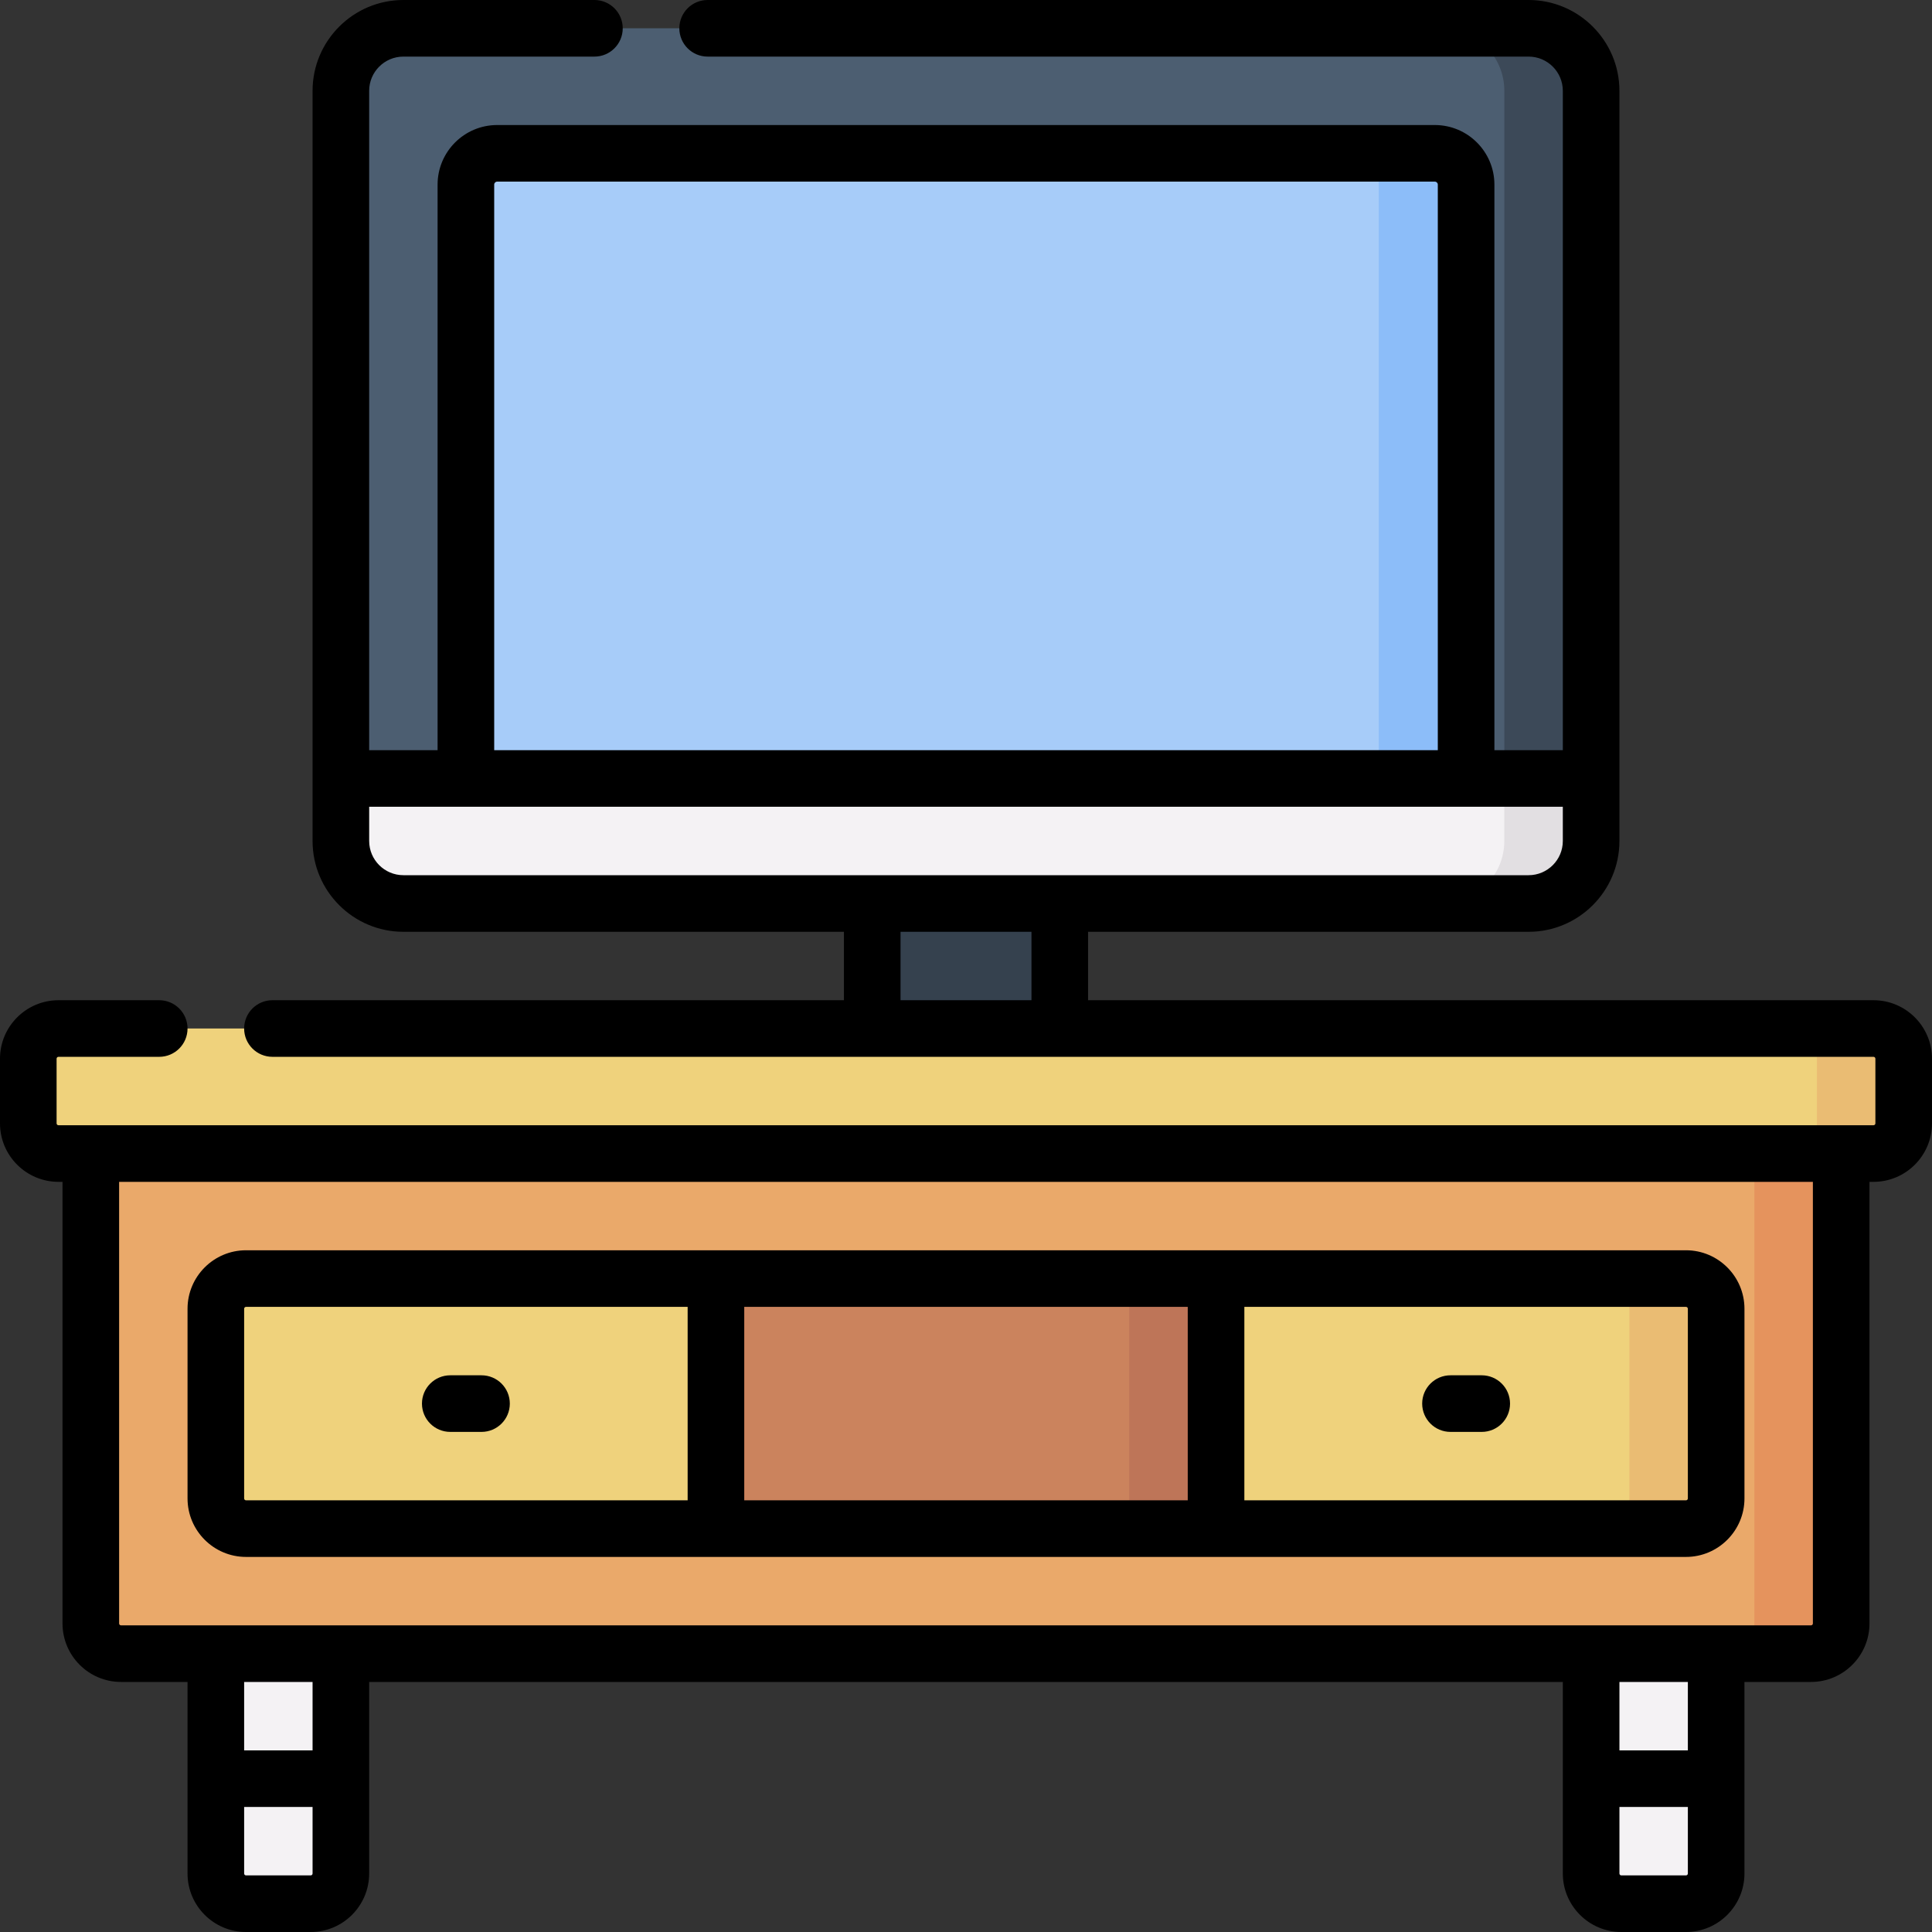 <svg id="Capa_1" enable-background="new 0 0 512 512" height="512" viewBox="0 0 512 512" width="512" xmlns="http://www.w3.org/2000/svg"><rect x="0" y="0" width="512" height="512" fill="#333333" stroke="none"/><g><g><path d="m231.15 232.334h49.7v47.335h-49.7z" fill="#35414e"/><g><path d="m90.334 433.234h-33.134v63.266c0 4.418 3.582 8 8 8h17.133c4.418 0 8-3.582 8-8v-63.266z" fill="#f4f2f4"/><path d="m454.8 433.234h-33.133v63.266c0 4.418 3.582 8 8 8h17.133c4.418 0 8-3.582 8-8z" fill="#f4f2f4"/><path d="m479.933 438.234h-447.866c-4.418 0-8-3.582-8-8v-129.533h463.866v129.533c0 4.418-3.582 8-8 8z" fill="#eaa96a"/><path d="m464.933 300.701v129.533c0 4.418-3.582 8-8 8h23c4.418 0 8-3.582 8-8v-129.533z" fill="#e5935d"/><path d="m187.333 338.834h137.333v66.267h-137.333z" fill="#cb835d"/><path d="m496.5 305.701h-481c-4.418 0-8-3.582-8-8v-17.133c0-4.418 3.582-8 8-8h481c4.418 0 8 3.582 8 8v17.133c0 4.418-3.582 8-8 8z" fill="#efd27c"/><path d="m496.5 272.568h-23c4.418 0 8 3.582 8 8v17.133c0 4.418-3.582 8-8 8h23c4.418 0 8-3.582 8-8v-17.133c0-4.418-3.582-8-8-8z" fill="#eabc73"/><path d="m299.267 338.834h23v66.267h-23z" fill="#be7558"/><path d="m189.733 405.101h-124.533c-4.418 0-8-3.582-8-8v-50.267c0-4.418 3.582-8 8-8h124.533z" fill="#efd27c"/><path d="m446.8 405.101h-124.533v-66.267h124.533c4.418 0 8 3.582 8 8v50.267c0 4.418-3.582 8-8 8z" fill="#efd27c"/><path d="m446.8 338.834h-23c4.418 0 8 3.582 8 8v50.267c0 4.418-3.582 8-8 8h23c4.418 0 8-3.582 8-8v-50.267c0-4.418-3.582-8-8-8z" fill="#eabc73"/></g><g><path d="m421.664 209.501v-185.434c0-9.149-7.417-16.566-16.567-16.566h-298.195c-9.15 0-16.567 7.417-16.567 16.566v185.434z" fill="#4c5e71"/><path d="m398.664 24.067v185.434h23v-185.434c0-9.149-7.417-16.566-16.567-16.566h-23c9.15-.001 16.567 7.416 16.567 16.566z" fill="#3c4958"/><path d="m421.664 222.869v-16.568h-331.329v16.568c0 9.15 7.417 16.567 16.567 16.567h298.196c9.149 0 16.566-7.417 16.566-16.567z" fill="#f4f2f4"/><path d="m398.656 206.301v16.568c0 9.15-7.417 16.567-16.567 16.567h23.008c9.149 0 16.567-7.417 16.567-16.567v-16.568z" fill="#e2dfe2"/><path d="m123.467 206.301v-157.383c0-4.575 3.708-8.283 8.283-8.283h248.5c4.575 0 8.283 3.709 8.283 8.283v157.383z" fill="#a7ccf9"/><path d="m380.25 40.635h-23.142c4.575 0 8.283 3.709 8.283 8.283v157.383h23.142v-157.383c0-4.575-3.708-8.283-8.283-8.283z" fill="#8cbdf9"/></g></g><g><path d="m496.5 265.068h-208.15v-18.132h116.748c13.27 0 24.066-10.796 24.066-24.067v-198.802c0-13.271-10.796-24.067-24.066-24.067h-217.566c-4.143 0-7.5 3.358-7.5 7.5s3.357 7.5 7.5 7.5h217.566c4.999 0 9.066 4.067 9.066 9.067v174.734h-18.131v-149.883c0-8.703-7.08-15.783-15.783-15.783h-248.5c-8.703 0-15.783 7.081-15.783 15.783v149.883h-18.132v-174.734c0-5 4.067-9.067 9.066-9.067h50.631c4.143 0 7.5-3.358 7.5-7.5s-3.357-7.5-7.5-7.5h-50.631c-13.27 0-24.066 10.796-24.066 24.067v198.802c0 13.271 10.796 24.067 24.066 24.067h116.749v18.132h-151.45c-4.143 0-7.5 3.358-7.5 7.5s3.357 7.5 7.5 7.5h424.3c.275 0 .5.224.5.5v17.133c0 .276-.225.5-.5.5h-481c-.275 0-.5-.224-.5-.5v-17.133c0-.276.225-.5.5-.5h26.699c4.143 0 7.5-3.358 7.5-7.5s-3.357-7.5-7.5-7.5h-26.699c-8.547 0-15.5 6.953-15.5 15.5v17.133c0 8.547 6.953 15.5 15.5 15.5h1.067v117.033c0 8.547 6.953 15.5 15.5 15.5h17.633v50.766c0 8.547 6.953 15.5 15.5 15.5h17.134c8.547 0 15.5-6.953 15.5-15.5v-50.766h316.332v50.766c0 8.547 6.953 15.5 15.5 15.5h17.134c8.547 0 15.5-6.953 15.5-15.5v-50.766h17.633c8.547 0 15.5-6.953 15.5-15.5v-117.033h1.067c8.547 0 15.5-6.953 15.5-15.5v-17.133c0-8.547-6.953-15.5-15.5-15.5zm-365.533-216.15c0-.432.352-.783.783-.783h248.5c.432 0 .783.351.783.783v149.883h-250.066zm-33.132 173.951v-9.068h316.329v9.068c0 4.999-4.067 9.067-9.066 9.067h-298.197c-4.999 0-9.066-4.067-9.066-9.067zm140.815 42.199v-18.132h34.699v18.132zm-156.316 231.932h-17.134c-.275 0-.5-.224-.5-.5v-17.633h18.134v17.633c0 .276-.225.5-.5.5zm.5-33.133h-18.134v-18.133h18.134zm363.966 33.133h-17.134c-.275 0-.5-.224-.5-.5v-17.633h18.134v17.633c0 .276-.225.5-.5.5zm.5-33.133h-18.134v-18.133h18.134zm33.133-33.633c0 .276-.225.5-.5.5h-447.866c-.275 0-.5-.224-.5-.5v-117.033h448.865v117.033z"/><path d="m65.2 412.601h381.6c8.547 0 15.5-6.953 15.5-15.5v-50.267c0-8.547-6.953-15.5-15.5-15.5h-381.6c-8.547 0-15.5 6.953-15.5 15.5v50.267c0 8.547 6.953 15.5 15.5 15.5zm382.1-65.766v50.267c0 .276-.225.5-.5.5h-117.033v-51.267h117.033c.275 0 .5.224.5.5zm-132.533 50.766h-117.534v-51.267h117.533v51.267zm-250.067-50.766c0-.276.225-.5.5-.5h117.033v51.267h-117.033c-.275 0-.5-.224-.5-.5z"/><path d="m119.325 379.468h8.283c4.143 0 7.5-3.358 7.5-7.5s-3.357-7.5-7.5-7.5h-8.283c-4.143 0-7.5 3.358-7.5 7.5s3.358 7.5 7.5 7.5z"/><path d="m384.392 379.468h8.283c4.143 0 7.5-3.358 7.5-7.5s-3.357-7.5-7.5-7.5h-8.283c-4.143 0-7.5 3.358-7.5 7.5s3.357 7.5 7.5 7.5z"/></g></g></svg>
